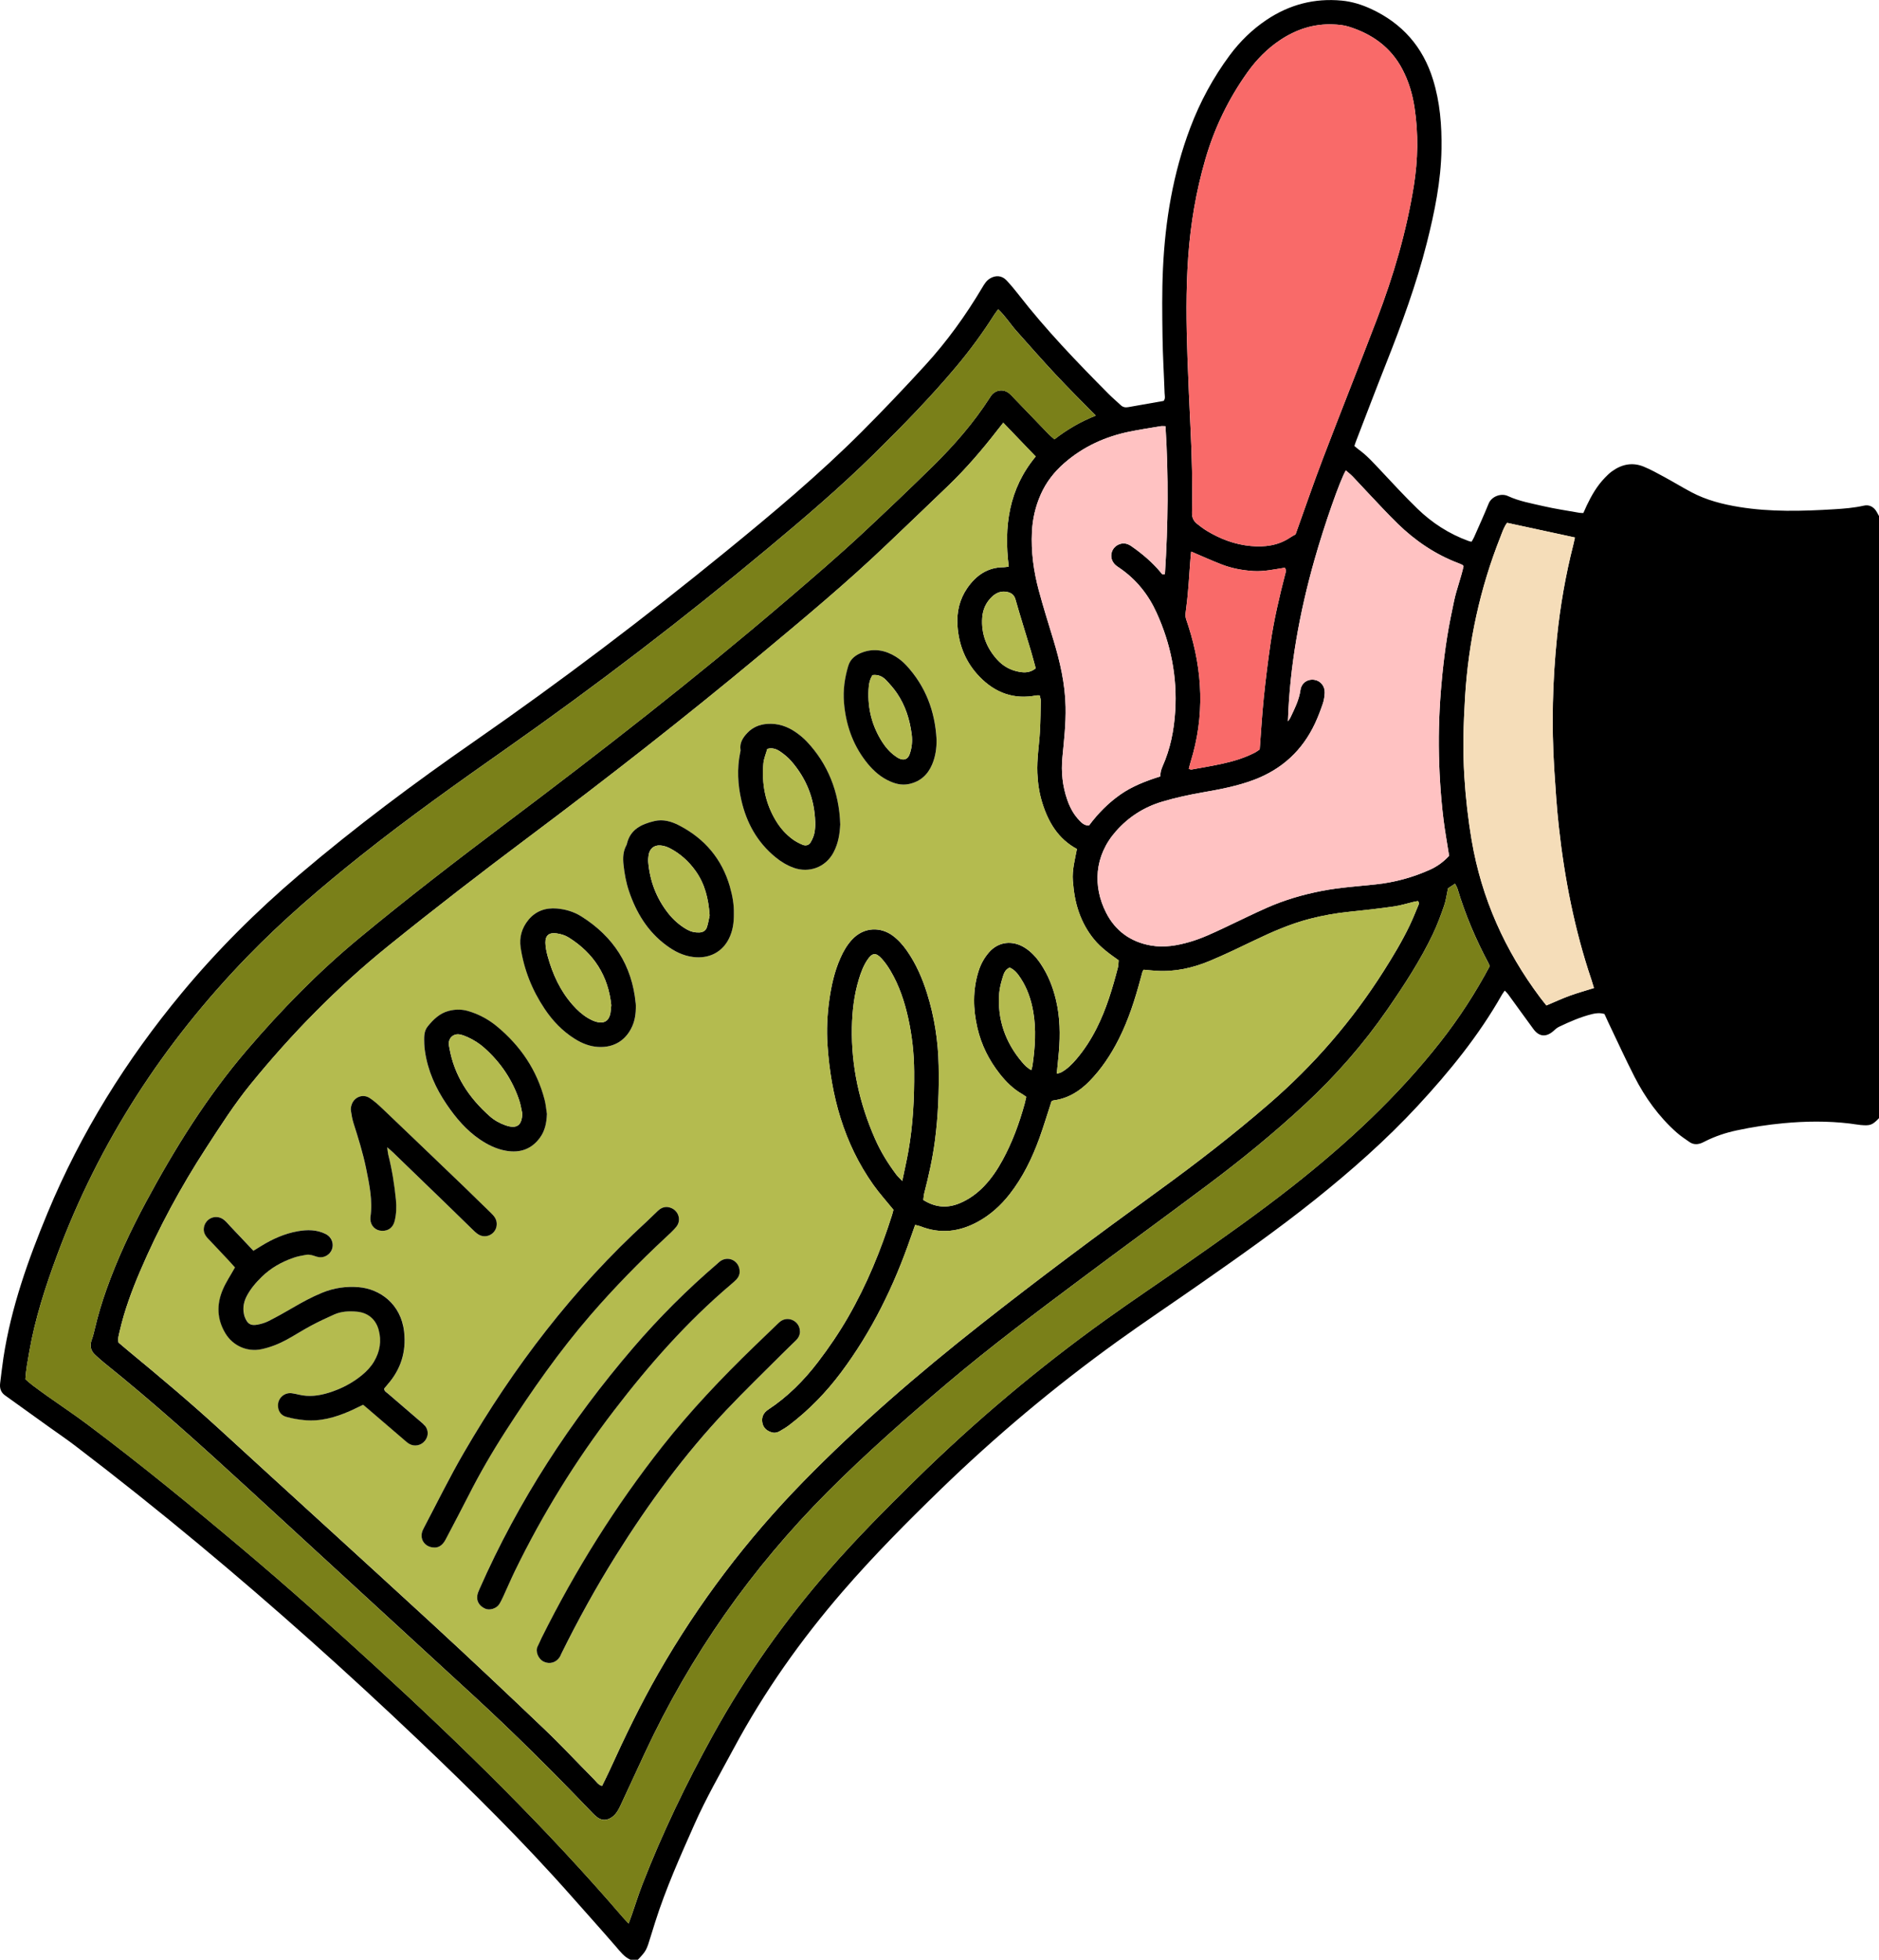<?xml version="1.0" encoding="UTF-8"?>
<svg id="Livello_1" data-name="Livello 1" xmlns="http://www.w3.org/2000/svg" viewBox="0 0 746.26 778.11">
  <defs>
    <style>
      .cls-1, .cls-2, .cls-3, .cls-4, .cls-5, .cls-6 {
        stroke-width: 0px;
      }

      .cls-2 {
        fill: #f96a69;
      }

      .cls-3 {
        fill: #7a8019;
      }

      .cls-4 {
        fill: #b4bb4f;
      }

      .cls-5 {
        fill: #ffc2c2;
      }

      .cls-6 {
        fill: #f5ddb9;
      }
    </style>
  </defs>
  <path class="cls-1" d="M746.26,204.84v239.1c-2.59,2.74-3.46,3.09-7.32,2.73-1.45-.13-2.88-.42-4.33-.59-8.75-1.04-17.49-.94-26.26-.12-6.32.59-12.55,1.55-18.74,2.88-4.3.93-8.44,2.31-12.37,4.29-.43.22-.86.45-1.31.64-1.67.69-3.35.75-4.88-.3-1.8-1.24-3.63-2.46-5.26-3.91-7-6.24-12.39-13.74-16.64-22.04-3.65-7.15-6.98-14.46-10.45-21.7-.52-1.1-1.01-2.2-1.47-3.22-1.74-.5-3.27-.37-4.85.02-4.64,1.13-8.98,3.05-13.26,5.09-.85.41-1.57,1.12-2.29,1.75-2.82,2.42-5.59,2.16-7.8-.85-3.39-4.61-6.72-9.26-10.09-13.88-.34-.46-.78-.85-1.31-1.43-.48.7-.85,1.15-1.14,1.66-9.18,16.21-20.87,30.54-33.47,44.14-12.53,13.52-26.33,25.67-40.71,37.18-15.04,12.02-30.79,23.08-46.57,34.09-10.69,7.46-21.53,14.7-32.09,22.31-24.84,17.9-48.25,37.52-70.24,58.85-13.38,12.98-26.5,26.21-38.71,40.32-16.63,19.23-31.22,39.86-43.26,62.28-5.36,9.97-11.02,19.78-15.61,30.14-5.68,12.79-11.4,25.56-15.64,38.93-.59,1.85-1.18,3.71-1.74,5.57-1.7,5.61-1.81,5.82-5.12,9.33h-2.93c-2.54-1.13-4.1-3.29-5.85-5.31-5.74-6.63-11.61-13.15-17.42-19.72-19.3-21.84-40-42.31-61.11-62.37-28.18-26.78-57.12-52.68-87.03-77.54-16.11-13.39-32.48-26.45-49.14-39.15-3.39-2.58-6.92-4.97-10.39-7.46-5.83-4.18-11.66-8.36-17.49-12.55-1.65-1.19-2.16-2.86-1.91-4.82.43-3.38.8-6.77,1.31-10.13,3.07-20,9.81-38.88,17.52-57.47,13.22-31.85,31.28-60.77,53.26-87.27,14.12-17.02,29.73-32.55,46.56-46.87,22.37-19.05,45.9-36.59,70.02-53.33,34.13-23.7,67.23-48.79,99.43-75.04,18.6-15.17,37.02-30.57,54.01-47.56,8.61-8.61,17.01-17.45,25.23-26.43,8.65-9.45,16.14-19.83,22.69-30.86.81-1.36,1.6-2.71,3.01-3.6,2.28-1.43,4.79-1.28,6.63.68,1.67,1.77,3.23,3.65,4.73,5.57,10.93,14.08,23.27,26.89,35.8,39.51,1.54,1.55,3.23,2.96,4.83,4.47.88.84,1.86,1.01,3.03.8,4.66-.85,9.32-1.64,14.03-2.47.78-.93.42-2.07.38-3.12-.25-7.42-.72-14.85-.82-22.27-.12-9.01-.25-18.04.17-27.03.88-19.19,4.02-37.99,10.85-56.04,3.89-10.3,9.1-19.92,15.66-28.77,4.1-5.52,8.96-10.26,14.69-14.1,9.05-6.04,18.98-8.64,29.81-7.61,4.01.38,7.85,1.56,11.53,3.25,12.43,5.72,20.71,15.07,24.74,28.18,2.76,8.95,3.49,18.13,3.35,27.43-.2,12.76-2.74,25.13-5.85,37.43-4.14,16.32-9.92,32.06-16.11,47.69-4.08,10.29-8.01,20.65-12,30.98-.22.55-.39,1.13-.64,1.87.55.46,1.06.94,1.63,1.35,3.29,2.37,5.97,5.36,8.73,8.29,4.84,5.14,9.61,10.37,14.68,15.27,5.82,5.64,12.56,10,20.23,12.79.34.13.7.19,1.26.33.33-.58.72-1.15.99-1.78,1.96-4.45,3.99-8.88,5.81-13.39,1.14-2.8,4.9-4.27,7.68-2.97,4.46,2.07,9.28,2.89,14.01,3.99,4.74,1.1,9.56,1.79,14.35,2.65.46.08.94.06,1.57.09.47-1.04.89-2.03,1.35-3,1.89-3.98,4.07-7.77,7.16-10.96.84-.87,1.71-1.75,2.68-2.47,3.88-2.88,8.16-3.85,12.72-2.01,2.8,1.14,5.47,2.63,8.14,4.08,3.64,1.97,7.17,4.13,10.82,6.07,5.98,3.18,12.43,4.82,19.08,5.9,12.48,2.02,25.01,1.66,37.55.9,4.01-.24,8-.56,11.94-1.45,2.19-.49,4.03.57,5.13,2.6.28.51.56,1.02.84,1.53ZM633.05,392.28c-.39-1.27-.68-2.31-1.02-3.34-6.69-19.81-10.68-40.2-12.95-60.93-.82-7.5-1.31-15.03-1.79-22.56-1.11-17.54-.68-35.06,1.1-52.53,1.27-12.35,3.41-24.58,6.47-36.63.23-.93.42-1.87.64-2.88-9.05-1.96-17.92-3.88-26.93-5.82-1.26,1.61-1.87,3.6-2.62,5.49-8.15,20.52-12.76,41.84-14.09,63.87-.63,10.46-.93,20.91-.27,31.39.53,8.52,1.48,16.96,2.92,25.37,3.92,23.02,13.2,43.68,27.16,62.32.79,1.06,1.63,2.08,2.5,3.18,3.18-1.34,6.15-2.72,9.21-3.84,3.14-1.14,6.37-2.03,9.69-3.08ZM591.68,383.57c-.19-.44-.32-.79-.49-1.11-5.05-9.48-9.26-19.31-12.34-29.62-.19-.64-.6-1.22-.98-1.98-1.2.8-2.2,1.46-2.78,1.84-.56,2.6-.82,4.8-1.53,6.84-1.32,3.79-2.7,7.58-4.42,11.2-5.04,10.59-11.44,20.36-18.09,30-9.53,13.8-20.49,26.3-32.77,37.71-12.24,11.38-25.17,21.92-38.54,31.93-16.67,12.49-33.51,24.74-50.19,37.22-18.04,13.49-36.08,27-53.3,41.57-16.37,13.86-32.45,28.01-47.61,43.22-30.22,30.34-54.46,64.82-72.54,103.63-3.19,6.84-6.36,13.69-9.53,20.54-.82,1.78-1.7,3.51-3.3,4.75-2.09,1.62-4.32,1.68-6.34.02-1.03-.85-1.95-1.85-2.87-2.81-14.86-15.47-30.05-30.6-45.84-45.12-29.87-27.46-59.74-54.92-89.63-82.36-18.67-17.14-37.48-34.13-57.26-49.99-1.23-.99-2.4-2.07-3.56-3.14-1.83-1.67-2.18-3.65-1.33-5.98.54-1.48.91-3.02,1.27-4.56,1.22-5.22,2.77-10.34,4.57-15.4,4.24-11.96,9.62-23.41,15.62-34.58,11.5-21.39,24.29-41.92,40.14-60.44,13.65-15.95,28.26-30.91,44.45-44.33,19.14-15.86,38.83-31,58.69-45.94,37.69-28.34,74.87-57.3,110.73-87.94,10.56-9.03,21.11-18.05,31.26-27.54,9.25-8.65,18.45-17.37,27.48-26.26,8.34-8.22,16.03-17.03,22.39-26.92.26-.41.51-.84.82-1.2,1.8-2.09,4.71-2.41,6.87-.69.76.6,1.4,1.35,2.08,2.05,4.57,4.74,9.12,9.49,13.69,14.22.66.68,1.41,1.26,2.28,2.03,5.03-3.9,10.35-7.01,16.4-9.41-2.86-2.89-5.51-5.56-8.14-8.25-2.63-2.7-5.28-5.4-7.85-8.16-2.67-2.85-5.27-5.75-7.88-8.65-2.53-2.8-5-5.66-7.53-8.46-2.5-2.78-4.47-6.02-7.34-8.7-.62.85-1.15,1.5-1.6,2.2-4.58,7.21-9.62,14.09-15.11,20.62-10.27,12.24-21.45,23.64-32.82,34.84-13.29,13.09-27.48,25.18-41.8,37.12-33.5,27.95-68.13,54.43-103.83,79.51-19.54,13.73-39,27.55-57.7,42.42-15.84,12.6-31.2,25.73-45.31,40.28-33.33,34.38-58.95,73.68-75.63,118.67-4.62,12.46-8.71,25.07-11,38.2-.63,3.58-1.33,7.16-1.56,10.93.94.81,1.82,1.65,2.79,2.37,2.04,1.54,4.11,3.04,6.2,4.52,5.27,3.73,10.65,7.31,15.81,11.18,21.16,15.86,41.6,32.62,61.82,49.66,17.71,14.92,34.97,30.34,52.04,45.97,34.63,31.69,68.15,64.48,98.77,100.12.55.64,1.15,1.23,2.16,2.31.56-1.55.94-2.55,1.29-3.56,1.4-4.02,2.67-8.1,4.21-12.06,7.91-20.34,17.34-39.93,27.9-59.05,13.14-23.8,28.71-45.78,46.59-66.19,10.84-12.38,22.44-24.04,34.18-35.56,23.44-22.99,48.49-44.09,75.17-63.23,10.68-7.67,21.62-14.97,32.41-22.51,14.17-9.91,28.32-19.86,41.92-30.56,21.61-17.01,41.67-35.59,58.72-57.29,7.46-9.5,13.99-19.57,19.63-30.16ZM581.27,224.77c-.31-.32-.38-.45-.48-.49-.55-.25-1.1-.5-1.67-.71-9.13-3.48-17.05-8.86-24.01-15.63-4.1-3.99-7.96-8.23-11.9-12.37-2.02-2.12-3.97-4.29-6-6.4-.82-.85-1.78-1.57-2.7-2.38-2.21,3.56-8.48,21.43-12.49,35.61-5.91,20.91-9.8,42.16-10.51,64.01.33-.49.72-.94.97-1.47,1.67-3.51,3.43-6.97,4-10.92.41-2.86,2.8-4.49,5.51-4.1,2.46.36,4.26,2.51,4.13,5.2-.07,1.44-.3,2.93-.76,4.29-.9,2.65-1.9,5.28-3.08,7.8-5.03,10.77-13.14,18.23-24.29,22.43-6.53,2.46-13.33,3.75-20.16,4.94-5.51.96-10.98,2.14-16.35,3.75-7.18,2.15-13.25,6.05-18.22,11.66-8.8,9.93-9.2,22.02-4,32.32,3.65,7.22,9.7,11.68,17.86,13.1,5.32.92,10.42.02,15.48-1.45,4.81-1.4,9.31-3.56,13.82-5.68,5.62-2.63,11.17-5.41,16.84-7.91,6.92-3.05,14.14-5.16,21.57-6.61,7.19-1.41,14.48-1.85,21.74-2.64,7.45-.81,14.56-2.75,21.37-5.82,2.92-1.31,5.43-3.18,7.59-5.51-.76-4.89-1.64-9.67-2.24-14.49-.59-4.83-1.02-9.68-1.33-14.54-.31-4.86-.49-9.73-.52-14.6-.03-4.75.08-9.5.32-14.24.24-4.86.63-9.72,1.12-14.56.5-4.84,1.1-9.68,1.87-14.49.77-4.8,1.75-9.58,2.76-14.33,1.01-4.71,2.8-9.23,3.76-13.77ZM563.25,359.59c.21-.51.54-1.13-.13-1.83-.48.09-1.06.18-1.63.31-2.6.61-5.17,1.45-7.8,1.82-5.9.84-11.83,1.53-17.76,2.12-5.34.54-10.6,1.48-15.79,2.82-7.82,2.03-15.15,5.26-22.4,8.75-5.7,2.75-11.41,5.49-17.24,7.93-6.8,2.84-13.91,4.42-21.36,3.94-1.67-.1-3.34-.3-4.91-.43-.24.38-.42.56-.49.78-.27.93-.51,1.88-.76,2.82-2.22,8.24-4.8,16.35-8.67,24-3.1,6.12-6.84,11.79-11.66,16.7-3.94,4.02-8.52,6.85-14.22,7.59-.34.04-.65.29-.82.37-1.63,4.99-3.1,9.89-4.83,14.68-2.88,7.93-6.55,15.47-11.78,22.17-3.49,4.46-7.6,8.2-12.6,10.94-7.34,4.03-14.91,4.96-22.82,1.84-.64-.25-1.32-.35-2.13-.55-.64,1.78-1.21,3.38-1.76,4.98-6.63,19.22-15.46,37.3-27.7,53.64-5.89,7.86-12.64,14.81-20.43,20.77-1.25.95-2.6,1.79-3.99,2.56-.96.53-2.03.74-3.17.38-2.05-.65-3.39-1.92-3.68-4.09-.29-2.15.62-3.76,2.41-4.95,7.72-5.09,14.14-11.55,19.72-18.85,4.37-5.71,8.41-11.66,12-17.89,7.39-12.82,12.97-26.41,17.43-40.5.25-.79.42-1.6.55-2.08-2.82-3.48-5.62-6.56-8-9.92-11.76-16.61-16.83-35.47-18.19-55.49-.4-5.96-.12-11.93.72-17.87.8-5.68,2.03-11.26,4.36-16.54,1.18-2.7,2.62-5.23,4.62-7.4,4.89-5.3,11.58-5.01,16.16-1.65,2.29,1.69,4.12,3.77,5.73,6.08,3.58,5.15,6.06,10.83,7.93,16.78,2.94,9.35,4.44,18.95,4.63,28.75.2,10-.17,19.96-1.48,29.89-.93,7.02-2.46,13.9-4.22,20.73-.23.9-.27,1.85-.4,2.75,4.78,3.01,9.5,3.37,14.48,1.29,3.78-1.58,6.98-3.94,9.78-6.89,2.87-3.02,5.17-6.46,7.16-10.1,3.88-7.08,6.66-14.6,8.8-22.38.25-.92.44-1.85.68-2.85-.61-.42-1.08-.8-1.59-1.09-3.56-2.02-6.4-4.83-8.91-8.01-4.29-5.44-7.34-11.5-8.9-18.23-1.74-7.47-1.9-14.96.38-22.38.86-2.82,2.22-5.36,4.17-7.62,3.89-4.5,9.51-4.83,14.16-1.96,2.64,1.64,4.68,3.88,6.39,6.43,2.96,4.4,4.88,9.24,6.1,14.37,1.62,6.83,1.74,13.75,1.15,20.7-.24,2.77-.54,5.54-.85,8.61.77-.25,1.35-.33,1.82-.59,2.39-1.31,4.28-3.22,6.02-5.26,3.17-3.73,5.79-7.82,8-12.19,3.87-7.66,6.3-15.82,8.44-24.08.24-.92.21-1.9.31-2.92-3.56-2.51-7.03-4.99-9.76-8.31-2.65-3.22-4.62-6.82-6.02-10.77-1.44-4.06-2.08-8.26-2.41-12.51-.33-4.27.82-8.4,1.61-12.6-7.47-4.05-11.34-10.63-13.74-18.29-1.21-3.86-1.79-7.81-1.97-11.85-.24-5.63.73-11.18,1.04-16.76.21-4.01.25-8.03.31-12.04,0-.68-.28-1.36-.44-2.05-.55,0-.91-.06-1.25,0-8.9,1.76-16.37-.99-22.56-7.35-5.47-5.63-8.3-12.5-8.82-20.32-.36-5.39.79-10.42,3.86-14.9,3.5-5.09,8.12-8.32,14.56-8.32.57,0,1.13-.14,1.94-.24-1.98-15.97.01-30.85,10.71-43.72-4.32-4.49-8.51-8.86-12.89-13.42-.9,1.15-1.65,2.08-2.39,3.03-5.98,7.71-12.32,15.1-19.35,21.88-8.06,7.79-16.19,15.5-24.3,23.24-16.13,15.41-33.28,29.67-50.41,43.93-29.97,24.94-60.68,48.94-91.88,72.31-18.92,14.17-37.63,28.59-56.02,43.45-20.19,16.31-38.21,34.71-54.58,54.8-6.48,7.96-11.98,16.58-17.55,25.15-10.18,15.65-19.04,32.02-26.37,49.19-3.3,7.72-6.21,15.61-8.09,23.83-.32,1.41-.8,2.81-.44,4.41,1.36,1.15,2.74,2.34,4.14,3.5,12.22,10.08,24.34,20.26,36.03,30.97,28.02,25.69,56.18,51.22,84.16,76.95,15.07,13.86,29.96,27.9,44.77,42.03,6.78,6.47,13.18,13.35,19.8,20,.92.93,1.61,2.18,3.15,2.58,1.06-2.19,2.16-4.35,3.16-6.55,5.9-12.97,12.09-25.8,19.17-38.17,15.94-27.84,35.17-53.18,57.61-76.13,21.94-22.43,45.67-42.84,70.27-62.23,23.06-18.17,46.61-35.7,70.38-52.93,15.2-11.01,30.03-22.47,44.24-34.76,17.84-15.41,33.08-33.02,45.68-52.92,3.65-5.77,7.18-11.6,10.13-17.76,1.27-2.63,2.36-5.34,3.48-8.04ZM561.52,73.7c1.64-10.28,1.84-20.61.28-30.93-.8-5.31-2.31-10.45-4.83-15.25-4.63-8.84-12.13-14.09-21.43-16.97-1.95-.6-4.07-.78-6.13-.86-7.68-.31-14.64,1.99-20.99,6.22-5.13,3.42-9.37,7.75-12.95,12.75-7.57,10.59-13.17,22.16-16.78,34.66-3.67,12.67-5.86,25.6-6.79,38.76-.94,13.27-.76,26.54-.29,39.81.33,9.49.77,18.98,1.23,28.46.54,11.07.81,22.15.57,33.24-.04,1.92.64,3.3,2.04,4.41,1.23.98,2.5,1.95,3.85,2.77,5.38,3.25,11.15,5.44,17.44,6.01,5.56.51,10.94-.15,15.72-3.4.7-.48,1.47-.85,2.08-1.2,3.7-10.3,7.08-20.2,10.81-29.97,7.07-18.53,14.43-36.95,21.5-55.48,6.57-17.2,11.75-34.81,14.66-53.02ZM510.41,228c.21-.8.58-1.61-.15-2.59-4.08.62-8.22,1.59-12.48,1.32-4.4-.28-8.7-1.09-12.8-2.7-3.92-1.53-7.76-3.27-11.9-5.03-.09.93-.18,1.73-.25,2.53-.54,6.55-.82,13.13-1.69,19.63-.55,4.13-.49,3.29.84,7.42,5.74,17.85,6.52,35.8.91,53.85-.29.92-.5,1.86-.76,2.86.44.1.81.3,1.13.24,4.07-.74,8.14-1.42,12.18-2.3,4.4-.96,8.71-2.26,12.75-4.31.84-.42,1.59-1.02,2.11-1.36.54-7.04.92-13.72,1.6-20.37.74-7.26,1.65-14.5,2.69-21.72,1.34-9.28,3.48-18.4,5.82-27.47ZM466.75,282.35c.84-13.61-1.74-26.64-7.4-39.07-3.26-7.15-7.96-13.06-14.42-17.56-.7-.49-1.44-.93-2.05-1.52-2.73-2.64-1.66-7.08,1.97-8.21,1.63-.51,3.11-.08,4.49.88,4.32,3,8.3,6.38,11.67,10.43.36.43.59,1.1,1.65.6,1.25-19.42,1.48-38.96.22-58.68-.8,0-1.4-.08-1.98.01-4.07.68-8.16,1.31-12.21,2.13-9.71,1.98-18.47,5.95-26.01,12.52-4.02,3.51-7.2,7.58-9.35,12.45-2.09,4.73-3.24,9.67-3.49,14.84-.38,7.86.66,15.57,2.68,23.12,1.76,6.57,3.82,13.07,5.79,19.58,2.67,8.76,4.72,17.62,4.9,26.84.14,6.71-.64,13.37-1.27,20.03-.55,5.8.04,11.43,1.96,16.91,1.06,3.01,2.54,5.8,4.8,8.11.93.95,1.84,1.99,3.79,2.02,3.53-4.75,7.61-8.9,12.42-12.28,4.82-3.39,10.27-5.44,15.88-7.22.08-.74.08-1.35.22-1.92.17-.7.4-1.4.69-2.06,3.13-6.99,4.58-14.39,5.04-21.95ZM410.07,423.01c1.01-7.13,1.53-14.29.27-21.43-.83-4.7-2.35-9.19-5-13.22-1.14-1.73-2.39-3.37-4.35-4.19-1.61.7-2.23,2.09-2.64,3.43-.67,2.2-1.32,4.46-1.5,6.74-.8,10.33,2.36,19.42,9.02,27.31,1.01,1.19,2.07,2.33,3.72,3.25.21-.81.41-1.34.48-1.89ZM411.35,265.36c-.69-2.5-1.29-4.84-1.98-7.15-2.02-6.74-4.14-13.44-6.06-20.19-.51-1.82-1.63-2.63-3.25-2.98-2.32-.51-4.33.25-6.02,1.83-2.41,2.26-3.71,5.08-3.94,8.36-.45,6.4,1.67,11.94,5.93,16.66,2.34,2.6,5.3,4.23,8.76,4.85,2.2.39,4.35.38,6.56-1.38ZM360.77,457.01c1.85-10.46,2.37-21.01,2.29-31.62-.05-7.09-.81-14.08-2.33-20.99-1.47-6.68-3.6-13.14-7.12-19.05-.99-1.66-2.12-3.28-3.42-4.71-2.33-2.57-3.81-2.39-5.75.53-1.56,2.35-2.54,4.97-3.35,7.66-1.89,6.22-2.62,12.63-2.75,19.08-.29,15.44,2.99,30.18,9.2,44.29,2.21,5.04,5.09,9.69,8.37,14.08.55.74,1.26,1.36,2.43,2.6.93-4.51,1.78-8.18,2.43-11.88Z"/>
  <path class="cls-6" d="M632.03,388.94c.34,1.03.64,2.08,1.02,3.34-3.31,1.04-6.55,1.93-9.69,3.08-3.06,1.12-6.03,2.5-9.21,3.84-.86-1.1-1.7-2.12-2.5-3.18-13.95-18.64-23.23-39.3-27.16-62.32-1.43-8.41-2.38-16.85-2.92-25.37-.66-10.48-.36-20.93.27-31.39,1.32-22.03,5.94-43.34,14.09-63.87.75-1.89,1.36-3.88,2.62-5.49,9.01,1.95,17.89,3.86,26.93,5.82-.22,1.02-.4,1.95-.64,2.88-3.06,12.05-5.21,24.28-6.47,36.63-1.78,17.47-2.21,34.99-1.1,52.53.48,7.53.97,15.07,1.79,22.56,2.28,20.73,6.27,41.12,12.95,60.93Z"/>
  <path class="cls-3" d="M591.19,382.46c.17.32.3.67.49,1.11-5.64,10.59-12.17,20.66-19.63,30.16-17.05,21.7-37.1,40.28-58.72,57.29-13.6,10.7-27.75,20.65-41.92,30.56-10.78,7.54-21.73,14.84-32.41,22.51-26.67,19.14-51.72,40.23-75.17,63.23-11.74,11.52-23.34,23.18-34.18,35.56-17.87,20.42-33.45,42.39-46.59,66.19-10.56,19.12-19.99,38.71-27.9,59.05-1.54,3.96-2.81,8.04-4.21,12.06-.35,1.01-.73,2.01-1.29,3.56-1.01-1.08-1.61-1.67-2.16-2.31-30.62-35.64-64.14-68.43-98.77-100.12-17.07-15.63-34.33-31.05-52.04-45.97-20.22-17.04-40.66-33.79-61.82-49.66-5.16-3.87-10.54-7.45-15.81-11.18-2.09-1.48-4.16-2.98-6.2-4.52-.96-.72-1.84-1.56-2.79-2.37.22-3.77.93-7.34,1.56-10.93,2.29-13.13,6.38-25.73,11-38.2,16.68-44.99,42.29-84.28,75.63-118.67,14.11-14.55,29.47-27.68,45.31-40.28,18.7-14.88,38.15-28.7,57.7-42.42,35.7-25.08,70.33-51.56,103.83-79.51,14.32-11.94,28.51-24.03,41.8-37.12,11.37-11.2,22.55-22.6,32.82-34.84,5.48-6.53,10.52-13.41,15.11-20.62.45-.7.98-1.35,1.6-2.2,2.87,2.68,4.84,5.92,7.34,8.7,2.53,2.8,5,5.66,7.53,8.46,2.6,2.9,5.21,5.8,7.88,8.65,2.58,2.76,5.22,5.46,7.85,8.16,2.63,2.69,5.29,5.36,8.14,8.25-6.05,2.4-11.37,5.51-16.4,9.41-.86-.77-1.62-1.36-2.28-2.03-4.58-4.73-9.13-9.48-13.69-14.22-.68-.7-1.32-1.45-2.08-2.05-2.16-1.72-5.07-1.4-6.87.69-.31.37-.56.8-.82,1.2-6.36,9.89-14.05,18.7-22.39,26.92-9.03,8.89-18.23,17.61-27.48,26.26-10.15,9.49-20.7,18.51-31.26,27.54-35.86,30.64-73.05,59.61-110.73,87.94-19.86,14.93-39.55,30.08-58.69,45.94-16.19,13.42-30.8,28.38-44.45,44.33-15.85,18.52-28.64,39.05-40.14,60.44-6,11.17-11.38,22.61-15.62,34.58-1.79,5.06-3.35,10.17-4.57,15.4-.36,1.53-.73,3.08-1.27,4.56-.85,2.32-.5,4.3,1.33,5.98,1.17,1.07,2.33,2.15,3.56,3.14,19.78,15.86,38.59,32.85,57.26,49.99,29.89,27.44,59.76,54.9,89.63,82.36,15.79,14.52,30.98,29.65,45.84,45.12.93.97,1.84,1.97,2.87,2.81,2.02,1.66,4.25,1.6,6.34-.02,1.61-1.24,2.48-2.97,3.3-4.75,3.17-6.85,6.34-13.7,9.53-20.54,18.09-38.81,42.32-73.29,72.54-103.63,15.16-15.21,31.24-29.37,47.61-43.22,17.21-14.57,35.26-28.08,53.3-41.57,16.68-12.48,33.53-24.73,50.19-37.22,13.36-10.01,26.29-20.55,38.54-31.93,12.27-11.41,23.24-23.91,32.77-37.71,6.65-9.64,13.05-19.41,18.09-30,1.72-3.62,3.1-7.41,4.42-11.2.71-2.04.97-4.24,1.53-6.84.58-.38,1.57-1.04,2.78-1.84.38.76.79,1.34.98,1.98,3.08,10.31,7.29,20.14,12.34,29.62Z"/>
  <path class="cls-5" d="M580.79,224.27c.1.04.17.17.48.49-.96,4.54-2.75,9.06-3.76,13.77-1.02,4.76-1.99,9.53-2.76,14.33-.77,4.8-1.37,9.64-1.87,14.49-.5,4.84-.88,9.7-1.12,14.56-.24,4.74-.35,9.5-.32,14.24.04,4.87.21,9.74.52,14.6.31,4.86.73,9.71,1.33,14.54.59,4.82,1.47,9.6,2.24,14.49-2.15,2.33-4.67,4.2-7.59,5.51-6.82,3.07-13.93,5.01-21.37,5.82-7.25.79-14.54,1.23-21.74,2.64-7.43,1.45-14.65,3.56-21.57,6.61-5.67,2.5-11.23,5.27-16.84,7.91-4.51,2.12-9.01,4.28-13.82,5.68-5.06,1.47-10.16,2.37-15.48,1.45-8.16-1.41-14.21-5.88-17.86-13.1-5.2-10.3-4.8-22.39,4-32.32,4.97-5.61,11.04-9.51,18.22-11.66,5.37-1.61,10.83-2.79,16.35-3.75,6.83-1.19,13.63-2.48,20.16-4.94,11.15-4.2,19.25-11.66,24.29-22.43,1.18-2.53,2.17-5.16,3.08-7.8.47-1.36.69-2.84.76-4.29.13-2.69-1.67-4.84-4.13-5.2-2.7-.39-5.1,1.24-5.51,4.1-.56,3.95-2.33,7.41-4,10.92-.25.52-.64.98-.97,1.47.72-21.85,4.6-43.1,10.51-64.01,4.01-14.17,10.28-32.05,12.49-35.61.92.81,1.87,1.53,2.7,2.38,2.03,2.1,3.98,4.28,6,6.4,3.94,4.14,7.8,8.38,11.9,12.37,6.96,6.77,14.88,12.16,24.01,15.63.57.21,1.12.46,1.67.71Z"/>
  <path class="cls-4" d="M563.12,357.75c.67.71.34,1.33.13,1.83-1.12,2.7-2.21,5.41-3.48,8.04-2.96,6.15-6.49,11.99-10.13,17.76-12.6,19.91-27.84,37.52-45.68,52.92-14.21,12.28-29.04,23.75-44.24,34.76-23.78,17.23-47.33,34.76-70.38,52.93-24.6,19.38-48.33,39.79-70.27,62.23-22.44,22.95-41.68,48.29-57.61,76.13-7.08,12.37-13.27,25.2-19.17,38.17-1,2.2-2.1,4.36-3.16,6.55-1.54-.4-2.23-1.65-3.15-2.58-6.61-6.66-13.01-13.53-19.8-20-14.82-14.12-29.71-28.17-44.77-42.03-27.98-25.73-56.13-51.26-84.16-76.95-11.68-10.71-23.81-20.89-36.03-30.97-1.4-1.16-2.78-2.35-4.14-3.5-.36-1.6.13-3,.44-4.41,1.87-8.22,4.79-16.11,8.09-23.83,7.33-17.17,16.19-33.54,26.37-49.19,5.58-8.57,11.07-17.19,17.55-25.15,16.37-20.09,34.39-38.49,54.58-54.8,18.39-14.85,37.1-29.28,56.02-43.45,31.2-23.37,61.92-47.37,91.88-72.31,17.13-14.26,34.28-28.52,50.41-43.93,8.1-7.74,16.24-15.46,24.3-23.24,7.03-6.78,13.37-14.17,19.35-21.88.74-.95,1.48-1.88,2.39-3.03,4.38,4.56,8.57,8.93,12.89,13.42-10.7,12.87-12.69,27.75-10.71,43.72-.81.1-1.37.24-1.94.24-6.44,0-11.06,3.22-14.56,8.32-3.08,4.48-4.23,9.51-3.86,14.9.52,7.82,3.35,14.7,8.82,20.32,6.19,6.36,13.66,9.11,22.56,7.35.34-.07.71,0,1.25,0,.16.7.45,1.38.44,2.05-.06,4.02-.09,8.03-.31,12.04-.3,5.59-1.28,11.14-1.04,16.76.18,4.03.76,7.99,1.97,11.85,2.4,7.66,6.27,14.24,13.74,18.29-.79,4.2-1.94,8.33-1.61,12.6.33,4.26.97,8.45,2.41,12.51,1.4,3.95,3.37,7.55,6.02,10.77,2.73,3.32,6.2,5.81,9.76,8.31-.1,1.02-.07,2-.31,2.92-2.14,8.26-4.57,16.42-8.44,24.08-2.21,4.37-4.83,8.46-8,12.19-1.74,2.05-3.63,3.96-6.02,5.26-.48.26-1.05.34-1.82.59.3-3.07.61-5.84.85-8.61.59-6.95.47-13.87-1.15-20.7-1.22-5.13-3.14-9.98-6.1-14.37-1.71-2.55-3.75-4.79-6.39-6.43-4.64-2.87-10.26-2.54-14.16,1.96-1.95,2.26-3.31,4.8-4.17,7.62-2.28,7.42-2.12,14.91-.38,22.38,1.56,6.74,4.61,12.8,8.9,18.23,2.51,3.18,5.35,5.98,8.91,8.01.51.3.98.67,1.59,1.09-.24,1-.43,1.94-.68,2.85-2.14,7.77-4.92,15.29-8.8,22.38-1.99,3.64-4.29,7.08-7.16,10.1-2.8,2.95-6,5.3-9.78,6.89-4.98,2.08-9.7,1.72-14.48-1.29.13-.89.17-1.85.4-2.75,1.76-6.84,3.3-13.72,4.22-20.73,1.31-9.93,1.68-19.89,1.48-29.89-.19-9.8-1.69-19.4-4.63-28.75-1.87-5.95-4.35-11.63-7.93-16.78-1.61-2.31-3.43-4.39-5.73-6.08-4.58-3.36-11.27-3.65-16.16,1.65-2,2.17-3.44,4.71-4.62,7.4-2.33,5.29-3.56,10.86-4.36,16.54-.83,5.94-1.12,11.91-.72,17.87,1.35,20.02,6.43,38.88,18.19,55.49,2.38,3.36,5.18,6.44,8,9.92-.13.49-.3,1.3-.55,2.08-4.46,14.08-10.05,27.68-17.43,40.5-3.6,6.23-7.63,12.18-12,17.89-5.59,7.3-12.01,13.76-19.72,18.85-1.79,1.19-2.7,2.8-2.41,4.95.29,2.17,1.62,3.43,3.68,4.09,1.14.36,2.21.16,3.17-.38,1.38-.76,2.73-1.61,3.99-2.56,7.79-5.95,14.54-12.91,20.43-20.77,12.25-16.34,21.07-34.42,27.7-53.64.55-1.6,1.13-3.19,1.76-4.98.81.21,1.49.31,2.13.55,7.91,3.12,15.48,2.19,22.82-1.84,5-2.74,9.11-6.48,12.6-10.94,5.23-6.7,8.9-14.23,11.78-22.17,1.74-4.79,3.2-9.69,4.83-14.68.17-.08.48-.32.82-.37,5.7-.74,10.28-3.58,14.22-7.59,4.82-4.91,8.56-10.58,11.66-16.7,3.87-7.65,6.45-15.76,8.67-24,.25-.94.49-1.88.76-2.82.06-.22.25-.4.49-.78,1.57.14,3.23.33,4.91.43,7.45.48,14.56-1.1,21.36-3.94,5.83-2.44,11.54-5.18,17.24-7.93,7.25-3.49,14.58-6.72,22.4-8.75,5.19-1.35,10.44-2.29,15.79-2.82,5.93-.59,11.86-1.28,17.76-2.12,2.63-.38,5.2-1.21,7.8-1.82.56-.13,1.14-.22,1.63-.31ZM370.2,303.55c1.36-3.19,1.82-6.54,1.78-10-.61-11.17-4.35-21.09-12.01-29.37-1.23-1.32-2.67-2.52-4.2-3.47-4.12-2.55-8.58-3.39-13.24-1.68-2.57.94-4.76,2.51-5.6,5.32-1.45,4.81-2.14,9.72-1.7,14.76.73,8.42,3.33,16.15,8.48,22.93,2.38,3.13,5.15,5.85,8.68,7.66,2.75,1.41,5.62,2.27,8.78,1.56,4.38-.98,7.32-3.64,9.04-7.71ZM331.07,338.39c1.94-3.68,2.46-7.58,2.63-10.98-.38-13.14-5.09-24.32-13.27-32.98-1.24-1.32-2.67-2.5-4.15-3.55-3.47-2.46-7.29-3.8-11.64-3.47-3.05.23-5.7,1.34-7.78,3.52-1.78,1.87-3.2,4.01-2.76,6.84.05.34-.08.72-.16,1.07-1.27,6.31-.95,12.61.47,18.82,2.06,9.03,6.35,16.79,13.62,22.72,2.18,1.78,4.54,3.21,7.22,4.17,5.85,2.08,12.54.03,15.81-6.17ZM316.15,532.15c.99-.98,1.57-2.16,1.56-3.58-.04-3.72-4.13-6.07-7.33-4.18-.62.37-1.15.89-1.67,1.4-3.08,2.95-6.15,5.91-9.21,8.87-12.88,12.46-25.21,25.44-36.32,39.52-18.7,23.69-34.61,49.14-48.06,76.15-.54,1.09-.97,2.24-1.54,3.31-1.06,1.99.2,5.11,2.46,6.15,2.33,1.08,4.92.34,6.33-1.94.25-.41.41-.88.62-1.32,6.58-13.32,13.75-26.32,21.64-38.92,12.9-20.59,27.18-40.14,43.91-57.8,7.2-7.6,14.74-14.88,22.14-22.29,1.81-1.81,3.67-3.56,5.49-5.36ZM292.46,508.01c.89-.91,1.32-2.03,1.28-3.12.02-3.97-3.96-6.31-7.26-4.43-.63.36-1.15.9-1.7,1.37-11.95,10.24-23.04,21.32-33.3,33.27-24.89,29.01-45.55,60.7-61.01,95.72-.39.88-.81,1.79-.93,2.73-.34,2.38.94,4.19,3.16,5.16,1.78.79,4.42-.06,5.51-1.7.67-1.01,1.18-2.12,1.69-3.23,1.53-3.31,2.96-6.68,4.55-9.96,11-22.62,24.15-43.93,39.47-63.88,13.89-18.1,28.91-35.18,46.38-49.97.74-.63,1.48-1.27,2.16-1.97ZM291.46,362.89c.09-3.76-.58-7.35-1.59-10.87-3.18-11-10.01-19.06-20.14-24.29-3.05-1.58-6.34-2.56-9.84-1.73-5.2,1.23-9.69,3.34-10.97,9.24-.03.12-.08.23-.15.34-1.36,2.47-1.42,5.14-1.14,7.83.38,3.51,1.01,7,2.14,10.35,2.9,8.61,7.46,16.11,14.88,21.6,3.16,2.34,6.57,4.09,10.57,4.6,6.35.82,11.58-1.93,14.24-7.22,1.58-3.15,2.04-6.47,1.99-9.85ZM268.63,487.04c1.98-2.48.98-6.05-1.91-7.35-2.02-.91-3.82-.44-5.38.98-1.53,1.4-2.95,2.9-4.48,4.3-29.19,26.69-52.87,57.76-72.67,91.85-5.68,9.78-10.66,19.96-15.94,29.97-.34.64-.63,1.33-.75,2.03-.52,3,1.69,5.58,5,5.59,1.47.09,2.81-.68,3.78-2.05.56-.79.99-1.68,1.44-2.54,2.76-5.28,5.56-10.55,8.26-15.86,4.52-8.91,9.52-17.54,14.93-25.92,10.31-15.97,21.18-31.52,33.62-45.93,9.41-10.89,19.45-21.15,29.98-30.93,1.43-1.32,2.9-2.63,4.11-4.15ZM252.56,399.61c-.02-.27-.03-.76-.07-1.24-1.44-15.12-8.86-26.52-21.62-34.54-2.93-1.83-6.22-2.82-9.65-3.11-4.52-.38-8.47.98-11.37,4.56-2.57,3.16-3.66,6.87-3.05,10.93,1.32,8.81,4.56,16.89,9.49,24.29,3.2,4.81,7.13,8.93,12.08,12.01,2.83,1.76,5.84,2.97,9.21,3.17,6.73.39,11.32-3.08,13.61-8.38,1.03-2.4,1.35-4.9,1.38-7.69ZM214.42,451.75c2.03-2.76,2.67-5.95,2.79-9.34-.3-1.91-.44-3.87-.93-5.73-3.06-11.83-9.62-21.44-18.96-29.17-3.39-2.8-7.25-4.89-11.53-6.11-2.54-.72-5.03-.68-7.56-.03-3.63.93-6.11,3.39-8.37,6.15-1.68,2.06-1.42,4.57-1.38,6.99.02.97.14,1.94.28,2.9,1.12,7.75,4.26,14.67,8.62,21.09,3.65,5.37,7.8,10.27,13.23,13.95,3.16,2.14,6.54,3.77,10.3,4.45,5.5.98,10.11-.55,13.49-5.14ZM197.27,486.34c.13-1.87-.71-3.22-2.02-4.47-3.69-3.53-7.29-7.16-10.98-10.69-10.79-10.37-21.59-20.72-32.43-31.04-1.58-1.51-3.22-2.99-5.04-4.18-2.8-1.82-6.33-.34-7.24,2.89-.2.69-.31,1.46-.21,2.16.25,1.67.53,3.36,1.04,4.96,1.88,5.91,3.74,11.82,4.98,17.9,1.31,6.44,2.69,12.87,1.71,19.51-.04.24-.03.49-.01.73.12,2.64,2.06,4.54,4.7,4.58,2.53.04,4.32-1.35,4.96-3.96.67-2.74.77-5.52.5-8.33-.59-6.06-1.55-12.05-3.05-17.95-.17-.69-.21-1.41-.42-2.93,1.23,1.07,1.78,1.52,2.29,2.01,6.91,6.67,13.83,13.35,20.73,20.04,3.58,3.47,7.13,6.98,10.72,10.44.78.76,1.57,1.55,2.49,2.12,3.07,1.89,7.01-.21,7.26-3.79ZM168.79,572.02c1.45-1.87,1.46-4.2-.09-6.05-.62-.74-1.4-1.35-2.14-1.98-4.15-3.57-8.32-7.12-12.46-10.71-.6-.52-1.49-.89-1.49-1.98.43-.53.88-1.1,1.36-1.64,5.29-6.01,7.46-13,6.57-20.93-1.24-11.1-9.7-16.97-17.93-17.68-5.07-.44-9.92.25-14.63,2.2-4.07,1.67-7.9,3.76-11.69,5.97-3.14,1.84-6.33,3.62-9.58,5.27-1.39.7-2.95,1.16-4.48,1.44-2.6.47-3.81-.27-4.85-2.74-.33-.77-.51-1.62-.61-2.46-.24-2.12.23-4.11,1.19-6,1.49-2.97,3.59-5.4,5.98-7.74,3.66-3.61,7.95-5.98,12.7-7.64,1.59-.55,3.29-.85,4.96-1.15,1.35-.25,2.63.2,3.92.63,1.57.53,3.13.45,4.54-.52,3.09-2.11,2.73-6.69-.7-8.39-3.54-1.75-7.29-1.76-11.06-1.09-5.22.93-9.98,3.05-14.47,5.82-1.01.63-2.02,1.24-3.14,1.93-3.21-3.39-6.3-6.66-9.39-9.92-.76-.8-1.46-1.65-2.3-2.34-2.95-2.38-7.23-.81-7.95,2.91-.36,1.84.43,3.29,1.68,4.59,2.78,2.9,5.52,5.84,8.27,8.77.82.88,1.61,1.79,2.36,2.62-1.78,3.18-3.56,5.82-4.8,8.7-2.55,5.92-2.41,11.8,1,17.47,2.94,4.89,8.63,7.51,14.36,6.28,3.62-.77,6.97-2.12,10.17-3.88,3.2-1.75,6.27-3.74,9.49-5.46,3-1.6,6.08-3.05,9.19-4.43,2.85-1.27,5.91-1.4,8.97-1.13,4.37.38,7.5,2.94,8.67,7.17,1.24,4.46.52,8.69-1.82,12.64-1.26,2.12-2.93,3.88-4.83,5.43-3.91,3.2-8.32,5.44-13.14,6.95-3.91,1.22-7.83,1.74-11.87.76-.95-.23-1.9-.44-2.86-.56-2.84-.35-5.33,1.79-5.44,4.62-.09,2.23,1,4.11,3.23,4.74,2.33.65,4.75,1.07,7.16,1.31,6.35.63,12.29-1.04,18.05-3.55,1.77-.77,3.5-1.65,5.35-2.54.47.39.94.76,1.39,1.14,4.9,4.2,9.79,8.41,14.69,12.6.74.63,1.46,1.32,2.29,1.8,2.11,1.21,4.74.63,6.22-1.27Z"/>
  <path class="cls-2" d="M561.8,42.78c1.56,10.31,1.36,20.65-.28,30.93-2.9,18.22-8.09,35.82-14.66,53.02-7.07,18.53-14.43,36.95-21.5,55.48-3.73,9.77-7.11,19.67-10.81,29.97-.62.35-1.39.72-2.08,1.2-4.79,3.26-10.16,3.91-15.72,3.4-6.29-.57-12.07-2.76-17.44-6.01-1.35-.82-2.61-1.79-3.85-2.77-1.4-1.11-2.08-2.49-2.04-4.41.23-11.09-.03-22.17-.57-33.24-.46-9.49-.9-18.97-1.23-28.46-.47-13.27-.65-26.54.29-39.81.93-13.16,3.12-26.09,6.79-38.76,3.61-12.5,9.21-24.07,16.78-34.66,3.57-5,7.82-9.33,12.95-12.75,6.35-4.23,13.31-6.53,20.99-6.22,2.06.08,4.18.25,6.13.86,9.3,2.88,16.8,8.14,21.43,16.97,2.52,4.8,4.03,9.94,4.83,15.25Z"/>
  <path class="cls-2" d="M510.26,225.41c.73.98.36,1.78.15,2.59-2.34,9.07-4.48,18.19-5.82,27.47-1.04,7.22-1.95,14.46-2.69,21.72-.68,6.65-1.06,13.33-1.6,20.37-.52.34-1.27.93-2.11,1.36-4.04,2.04-8.35,3.35-12.75,4.31-4.03.88-8.11,1.56-12.18,2.3-.32.06-.68-.13-1.13-.24.26-1,.47-1.94.76-2.86,5.6-18.05,4.83-35.99-.91-53.85-1.33-4.13-1.39-3.29-.84-7.42.87-6.5,1.15-13.08,1.69-19.63.07-.8.16-1.6.25-2.53,4.14,1.76,7.98,3.5,11.9,5.03,4.1,1.61,8.4,2.42,12.8,2.7,4.25.27,8.4-.71,12.48-1.32Z"/>
  <path class="cls-5" d="M459.35,243.27c5.67,12.43,8.24,25.46,7.4,39.07-.47,7.55-1.91,14.96-5.04,21.95-.3.66-.52,1.36-.69,2.06-.14.57-.14,1.18-.22,1.92-5.61,1.78-11.06,3.83-15.88,7.22-4.82,3.39-8.89,7.54-12.42,12.28-1.95-.03-2.86-1.07-3.79-2.02-2.26-2.31-3.74-5.1-4.8-8.11-1.93-5.48-2.51-11.11-1.96-16.91.64-6.66,1.41-13.32,1.27-20.03-.18-9.22-2.24-18.08-4.9-26.84-1.98-6.51-4.03-13.01-5.79-19.58-2.02-7.55-3.07-15.26-2.68-23.12.25-5.17,1.4-10.11,3.49-14.84,2.16-4.87,5.33-8.94,9.35-12.45,7.54-6.57,16.29-10.54,26.01-12.52,4.05-.83,8.14-1.45,12.21-2.13.58-.1,1.18-.01,1.98-.01,1.26,19.71,1.03,39.26-.22,58.68-1.05.49-1.28-.17-1.65-.6-3.38-4.05-7.35-7.43-11.67-10.43-1.38-.96-2.85-1.39-4.49-.88-3.63,1.13-4.7,5.56-1.97,8.21.61.59,1.36,1.03,2.05,1.52,6.47,4.49,11.17,10.41,14.42,17.56Z"/>
  <path class="cls-4" d="M410.34,401.58c1.26,7.14.74,14.3-.27,21.43-.08.55-.27,1.09-.48,1.89-1.65-.91-2.71-2.06-3.72-3.25-6.66-7.9-9.82-16.99-9.02-27.31.17-2.28.83-4.54,1.5-6.74.41-1.35,1.03-2.74,2.64-3.43,1.96.82,3.22,2.46,4.35,4.19,2.65,4.03,4.17,8.52,5,13.22Z"/>
  <path class="cls-4" d="M409.37,258.21c.69,2.31,1.29,4.65,1.98,7.15-2.21,1.76-4.37,1.77-6.56,1.38-3.46-.62-6.42-2.25-8.76-4.85-4.26-4.72-6.38-10.26-5.93-16.66.23-3.28,1.53-6.1,3.94-8.36,1.69-1.58,3.7-2.33,6.02-1.83,1.62.35,2.73,1.17,3.25,2.98,1.93,6.76,4.05,13.46,6.06,20.19Z"/>
  <path class="cls-1" d="M371.97,293.55c.04,3.46-.42,6.81-1.78,10-1.73,4.07-4.66,6.73-9.04,7.71-3.15.71-6.02-.15-8.78-1.56-3.53-1.81-6.3-4.53-8.68-7.66-5.15-6.78-7.76-14.51-8.48-22.93-.44-5.04.25-9.95,1.7-14.76.84-2.81,3.04-4.38,5.6-5.32,4.66-1.71,9.11-.87,13.24,1.68,1.53.95,2.98,2.15,4.2,3.47,7.66,8.28,11.4,18.2,12.01,29.37ZM361.25,299.49c.93-2.55,1.18-5.21.84-7.9-.75-5.85-2.48-11.39-5.81-16.3-1.28-1.9-2.82-3.65-4.41-5.3-1.37-1.43-3.12-2.25-5.34-1.95-1.19,1.8-1.48,3.85-1.58,5.89-.37,7.49,1.43,14.44,5.5,20.76,1.32,2.05,2.92,3.89,4.9,5.34.58.43,1.19.87,1.84,1.15,1.91.84,3.36.24,4.07-1.7Z"/>
  <path class="cls-4" d="M363.07,425.39c.08,10.6-.45,21.16-2.29,31.62-.65,3.7-1.5,7.37-2.43,11.88-1.17-1.24-1.88-1.86-2.43-2.6-3.28-4.4-6.15-9.05-8.37-14.08-6.2-14.11-9.49-28.85-9.2-44.29.13-6.45.85-12.86,2.75-19.08.81-2.69,1.79-5.31,3.35-7.66,1.94-2.92,3.42-3.1,5.75-.53,1.3,1.43,2.43,3.05,3.42,4.71,3.53,5.91,5.65,12.37,7.12,19.05,1.52,6.91,2.28,13.91,2.33,20.99Z"/>
  <path class="cls-4" d="M362.08,291.59c.34,2.68.09,5.34-.84,7.9-.71,1.94-2.16,2.53-4.07,1.7-.65-.29-1.26-.72-1.84-1.15-1.98-1.45-3.57-3.29-4.9-5.34-4.07-6.32-5.86-13.27-5.5-20.76.1-2.04.4-4.09,1.58-5.89,2.21-.3,3.96.52,5.34,1.95,1.59,1.65,3.13,3.4,4.41,5.3,3.33,4.92,5.05,10.46,5.81,16.3Z"/>
  <path class="cls-1" d="M333.7,327.41c-.17,3.39-.68,7.29-2.63,10.98-3.27,6.19-9.96,8.25-15.81,6.17-2.68-.96-5.04-2.39-7.22-4.17-7.28-5.93-11.57-13.69-13.62-22.72-1.42-6.21-1.74-12.51-.47-18.82.07-.35.21-.73.16-1.07-.45-2.84.98-4.98,2.76-6.84,2.08-2.18,4.74-3.29,7.78-3.52,4.34-.33,8.17,1.01,11.64,3.47,1.48,1.05,2.91,2.23,4.15,3.55,8.18,8.65,12.89,19.84,13.27,32.98ZM323.44,330.73c.3-1.41.37-2.9.33-4.35-.28-9.21-3.5-17.3-9.55-24.23-1.19-1.36-2.62-2.54-4.1-3.58-1.48-1.04-3.15-1.84-5.37-1.24-.57,2.05-1.39,3.88-1.55,5.77-.71,8.06.71,15.73,4.95,22.74,1.78,2.95,4.03,5.5,6.82,7.5,1.17.84,2.49,1.52,3.82,2.07,1.29.53,2.49.17,3.19-1.02.67-1.13,1.2-2.39,1.48-3.67Z"/>
  <path class="cls-4" d="M323.76,326.38c.04,1.45-.02,2.94-.33,4.35-.27,1.27-.81,2.54-1.48,3.67-.7,1.18-1.9,1.54-3.19,1.02-1.33-.55-2.65-1.23-3.82-2.07-2.79-2.01-5.04-4.56-6.82-7.5-4.24-7.02-5.65-14.68-4.95-22.74.17-1.89.98-3.72,1.55-5.77,2.21-.6,3.89.2,5.37,1.24,1.48,1.04,2.92,2.22,4.1,3.58,6.05,6.93,9.27,15.02,9.55,24.23Z"/>
  <path class="cls-1" d="M317.71,528.57c.01,1.43-.57,2.6-1.56,3.58-1.82,1.8-3.69,3.55-5.49,5.36-7.4,7.41-14.94,14.69-22.14,22.29-16.73,17.66-31.01,37.21-43.91,57.8-7.89,12.6-15.06,25.6-21.64,38.92-.21.44-.37.91-.62,1.32-1.41,2.28-4,3.02-6.33,1.94-2.26-1.04-3.52-4.16-2.46-6.15.57-1.07,1-2.22,1.54-3.31,13.45-27.01,29.37-52.46,48.06-76.15,11.11-14.08,23.44-27.06,36.32-39.52,3.06-2.97,6.14-5.92,9.21-8.87.52-.5,1.06-1.03,1.67-1.4,3.21-1.89,7.3.46,7.33,4.18Z"/>
  <path class="cls-1" d="M293.75,504.88c.04,1.1-.4,2.21-1.28,3.12-.68.7-1.42,1.34-2.16,1.97-17.47,14.79-32.49,31.86-46.38,49.97-15.32,19.95-28.46,41.26-39.47,63.88-1.59,3.28-3.01,6.65-4.55,9.96-.51,1.1-1.02,2.22-1.69,3.23-1.09,1.64-3.73,2.48-5.51,1.7-2.21-.98-3.49-2.78-3.16-5.16.13-.94.55-1.85.93-2.73,15.45-35.02,36.11-66.7,61.01-95.72,10.26-11.95,21.35-23.03,33.3-33.27.55-.47,1.07-1.02,1.7-1.37,3.3-1.87,7.28.47,7.26,4.43Z"/>
  <path class="cls-1" d="M289.87,352.02c1.02,3.52,1.69,7.11,1.59,10.87.04,3.38-.41,6.7-1.99,9.85-2.66,5.3-7.89,8.04-14.24,7.22-4-.51-7.41-2.26-10.57-4.6-7.43-5.49-11.98-12.99-14.88-21.6-1.13-3.35-1.76-6.84-2.14-10.35-.29-2.69-.22-5.36,1.14-7.83.06-.11.12-.22.15-.34,1.28-5.9,5.77-8.01,10.97-9.24,3.5-.83,6.79.15,9.84,1.73,10.13,5.24,16.95,13.29,20.14,24.29ZM280.78,368.09c.54-1.72.82-3.52,1.06-4.64-.48-6.77-1.95-12.5-5.49-17.52-2.7-3.83-6.11-6.95-10.29-9.13-1.15-.6-2.5-1.03-3.79-1.13-2.59-.2-4.34,1.38-4.69,3.97-.11.84-.21,1.7-.14,2.54.64,7.59,3.23,14.45,7.96,20.44,2.05,2.6,4.51,4.76,7.41,6.42,1.53.87,3.14,1.25,4.89,1.19,1.52-.04,2.64-.76,3.07-2.15Z"/>
  <path class="cls-4" d="M281.85,363.45c-.25,1.12-.52,2.92-1.06,4.64-.43,1.38-1.55,2.1-3.07,2.15-1.75.06-3.37-.32-4.89-1.19-2.89-1.65-5.35-3.82-7.41-6.42-4.73-6-7.32-12.85-7.96-20.44-.07-.84.03-1.7.14-2.54.35-2.59,2.09-4.17,4.69-3.97,1.29.1,2.64.53,3.79,1.13,4.18,2.17,7.59,5.3,10.29,9.13,3.54,5.02,5.01,10.75,5.49,17.52Z"/>
  <path class="cls-1" d="M266.72,479.69c2.88,1.3,3.89,4.87,1.91,7.35-1.21,1.51-2.68,2.82-4.11,4.15-10.53,9.79-20.57,20.05-29.98,30.93-12.45,14.41-23.32,29.96-33.62,45.93-5.41,8.39-10.42,17.01-14.93,25.92-2.7,5.31-5.5,10.58-8.26,15.86-.45.86-.88,1.75-1.44,2.54-.98,1.36-2.31,2.14-3.78,2.05-3.31-.01-5.52-2.59-5-5.59.12-.7.41-1.4.75-2.03,5.28-10.01,10.26-20.19,15.94-29.97,19.8-34.09,43.49-65.16,72.67-91.85,1.53-1.4,2.95-2.9,4.48-4.3,1.57-1.43,3.36-1.9,5.38-.98Z"/>
  <path class="cls-1" d="M252.48,398.37c.04.48.05.97.07,1.24-.03,2.79-.35,5.3-1.38,7.69-2.28,5.3-6.87,8.77-13.61,8.38-3.37-.2-6.38-1.41-9.21-3.17-4.95-3.08-8.88-7.21-12.08-12.01-4.93-7.39-8.17-15.48-9.49-24.29-.61-4.06.48-7.77,3.05-10.93,2.9-3.57,6.85-4.94,11.37-4.56,3.43.3,6.73,1.28,9.65,3.11,12.76,8.01,20.18,19.42,21.62,34.54ZM242.43,402.26c.18-.95.21-1.93.34-3.18-1.2-11.56-6.87-20.56-16.91-26.85-1.47-.92-3.09-1.39-4.8-1.63-2.95-.42-4.5.77-4.44,3.73.04,1.8.42,3.62.9,5.37,1.97,7.11,4.98,13.71,9.93,19.3,1.78,2.02,3.75,3.84,6.07,5.21,1.14.67,2.38,1.28,3.66,1.58,2.91.68,4.69-.58,5.25-3.52Z"/>
  <path class="cls-4" d="M242.77,399.08c-.13,1.25-.16,2.23-.34,3.18-.55,2.94-2.33,4.2-5.25,3.52-1.28-.3-2.52-.91-3.66-1.58-2.32-1.37-4.28-3.19-6.07-5.21-4.95-5.59-7.96-12.19-9.93-19.3-.48-1.74-.86-3.57-.9-5.37-.07-2.96,1.48-4.15,4.44-3.73,1.7.24,3.33.72,4.8,1.63,10.05,6.29,15.71,15.3,16.91,26.85Z"/>
  <path class="cls-1" d="M217.21,442.41c-.13,3.39-.76,6.58-2.79,9.34-3.38,4.59-7.99,6.12-13.49,5.14-3.77-.67-7.15-2.31-10.3-4.45-5.43-3.68-9.58-8.58-13.23-13.95-4.36-6.42-7.5-13.34-8.62-21.09-.14-.96-.26-1.93-.28-2.9-.04-2.42-.3-4.93,1.38-6.99,2.25-2.76,4.74-5.22,8.37-6.15,2.53-.65,5.02-.69,7.56.03,4.28,1.23,8.14,3.32,11.53,6.11,9.34,7.72,15.9,17.34,18.96,29.17.48,1.87.63,3.82.93,5.73ZM207.43,442.13c-.4-1.77-.65-3.59-1.23-5.3-2.73-8.13-7.39-15-13.77-20.7-2-1.79-4.26-3.23-6.71-4.34-.99-.45-2.03-.86-3.09-1.06-2.52-.48-4.58,1.43-4.37,3.94.04.48.15.96.23,1.44,1.94,11.03,7.77,19.76,16,27.06,1.82,1.62,3.96,2.81,6.28,3.62,4.46,1.55,6.51.08,6.66-4.66Z"/>
  <path class="cls-4" d="M206.21,436.83c.58,1.71.83,3.52,1.23,5.3-.15,4.73-2.2,6.2-6.66,4.66-2.32-.81-4.45-2-6.28-3.62-8.23-7.3-14.07-16.03-16-27.06-.08-.48-.19-.96-.23-1.44-.21-2.51,1.86-4.43,4.37-3.94,1.06.2,2.1.62,3.09,1.06,2.45,1.11,4.71,2.54,6.71,4.34,6.38,5.7,11.04,12.58,13.77,20.7Z"/>
  <path class="cls-1" d="M195.25,481.87c1.31,1.25,2.15,2.6,2.02,4.47-.25,3.58-4.19,5.68-7.26,3.79-.92-.56-1.71-1.36-2.49-2.12-3.59-3.47-7.13-6.97-10.72-10.44-6.9-6.69-13.82-13.37-20.73-20.04-.51-.5-1.07-.94-2.29-2.01.21,1.52.25,2.24.42,2.93,1.49,5.9,2.46,11.89,3.05,17.95.27,2.81.17,5.59-.5,8.33-.63,2.61-2.43,4-4.96,3.96-2.64-.04-4.58-1.94-4.7-4.58-.01-.24-.02-.49.01-.73.98-6.64-.4-13.07-1.71-19.51-1.24-6.09-3.1-12-4.98-17.9-.51-1.61-.79-3.29-1.04-4.96-.11-.69,0-1.47.21-2.16.91-3.23,4.45-4.71,7.24-2.89,1.82,1.19,3.46,2.67,5.04,4.18,10.83,10.32,21.63,20.68,32.43,31.04,3.69,3.54,7.29,7.16,10.98,10.69Z"/>
  <path class="cls-1" d="M168.7,565.97c1.55,1.85,1.54,4.18.09,6.05-1.48,1.89-4.11,2.47-6.22,1.27-.83-.48-1.55-1.17-2.29-1.8-4.9-4.2-9.79-8.4-14.69-12.6-.45-.39-.92-.76-1.39-1.14-1.86.89-3.58,1.77-5.35,2.54-5.75,2.51-11.7,4.18-18.05,3.55-2.41-.23-4.83-.65-7.16-1.31-2.23-.63-3.32-2.51-3.23-4.74.12-2.83,2.61-4.97,5.44-4.62.96.12,1.91.34,2.86.56,4.03.97,7.96.45,11.87-.76,4.82-1.5,9.23-3.75,13.14-6.95,1.9-1.56,3.57-3.31,4.83-5.43,2.34-3.96,3.06-8.18,1.82-12.64-1.18-4.23-4.3-6.78-8.67-7.17-3.06-.27-6.12-.14-8.97,1.13-3.11,1.38-6.19,2.83-9.19,4.43-3.22,1.72-6.29,3.7-9.49,5.46-3.2,1.76-6.56,3.11-10.17,3.88-5.73,1.23-11.41-1.39-14.36-6.28-3.41-5.67-3.55-11.55-1-17.47,1.24-2.88,3.02-5.52,4.8-8.7-.75-.83-1.53-1.74-2.36-2.62-2.75-2.93-5.49-5.87-8.27-8.77-1.25-1.3-2.04-2.75-1.68-4.59.72-3.72,5-5.3,7.95-2.91.85.68,1.55,1.54,2.3,2.34,3.09,3.26,6.18,6.53,9.39,9.92,1.12-.69,2.13-1.3,3.14-1.93,4.49-2.77,9.25-4.89,14.47-5.82,3.77-.67,7.53-.67,11.06,1.09,3.43,1.7,3.79,6.28.7,8.39-1.42.97-2.97,1.05-4.54.52-1.28-.43-2.57-.88-3.92-.63-1.67.3-3.37.59-4.96,1.15-4.75,1.65-9.03,4.03-12.7,7.64-2.38,2.34-4.48,4.78-5.98,7.74-.95,1.89-1.42,3.89-1.19,6,.09.83.28,1.69.61,2.46,1.04,2.46,2.25,3.2,4.85,2.74,1.53-.28,3.09-.74,4.48-1.44,3.25-1.65,6.44-3.43,9.58-5.27,3.78-2.21,7.62-4.3,11.69-5.97,4.71-1.94,9.56-2.63,14.63-2.2,8.23.71,16.68,6.58,17.93,17.68.89,7.93-1.28,14.92-6.57,20.93-.48.54-.93,1.11-1.36,1.64,0,1.1.89,1.46,1.49,1.98,4.14,3.59,8.31,7.14,12.46,10.71.74.64,1.52,1.24,2.14,1.98Z"/>
</svg>